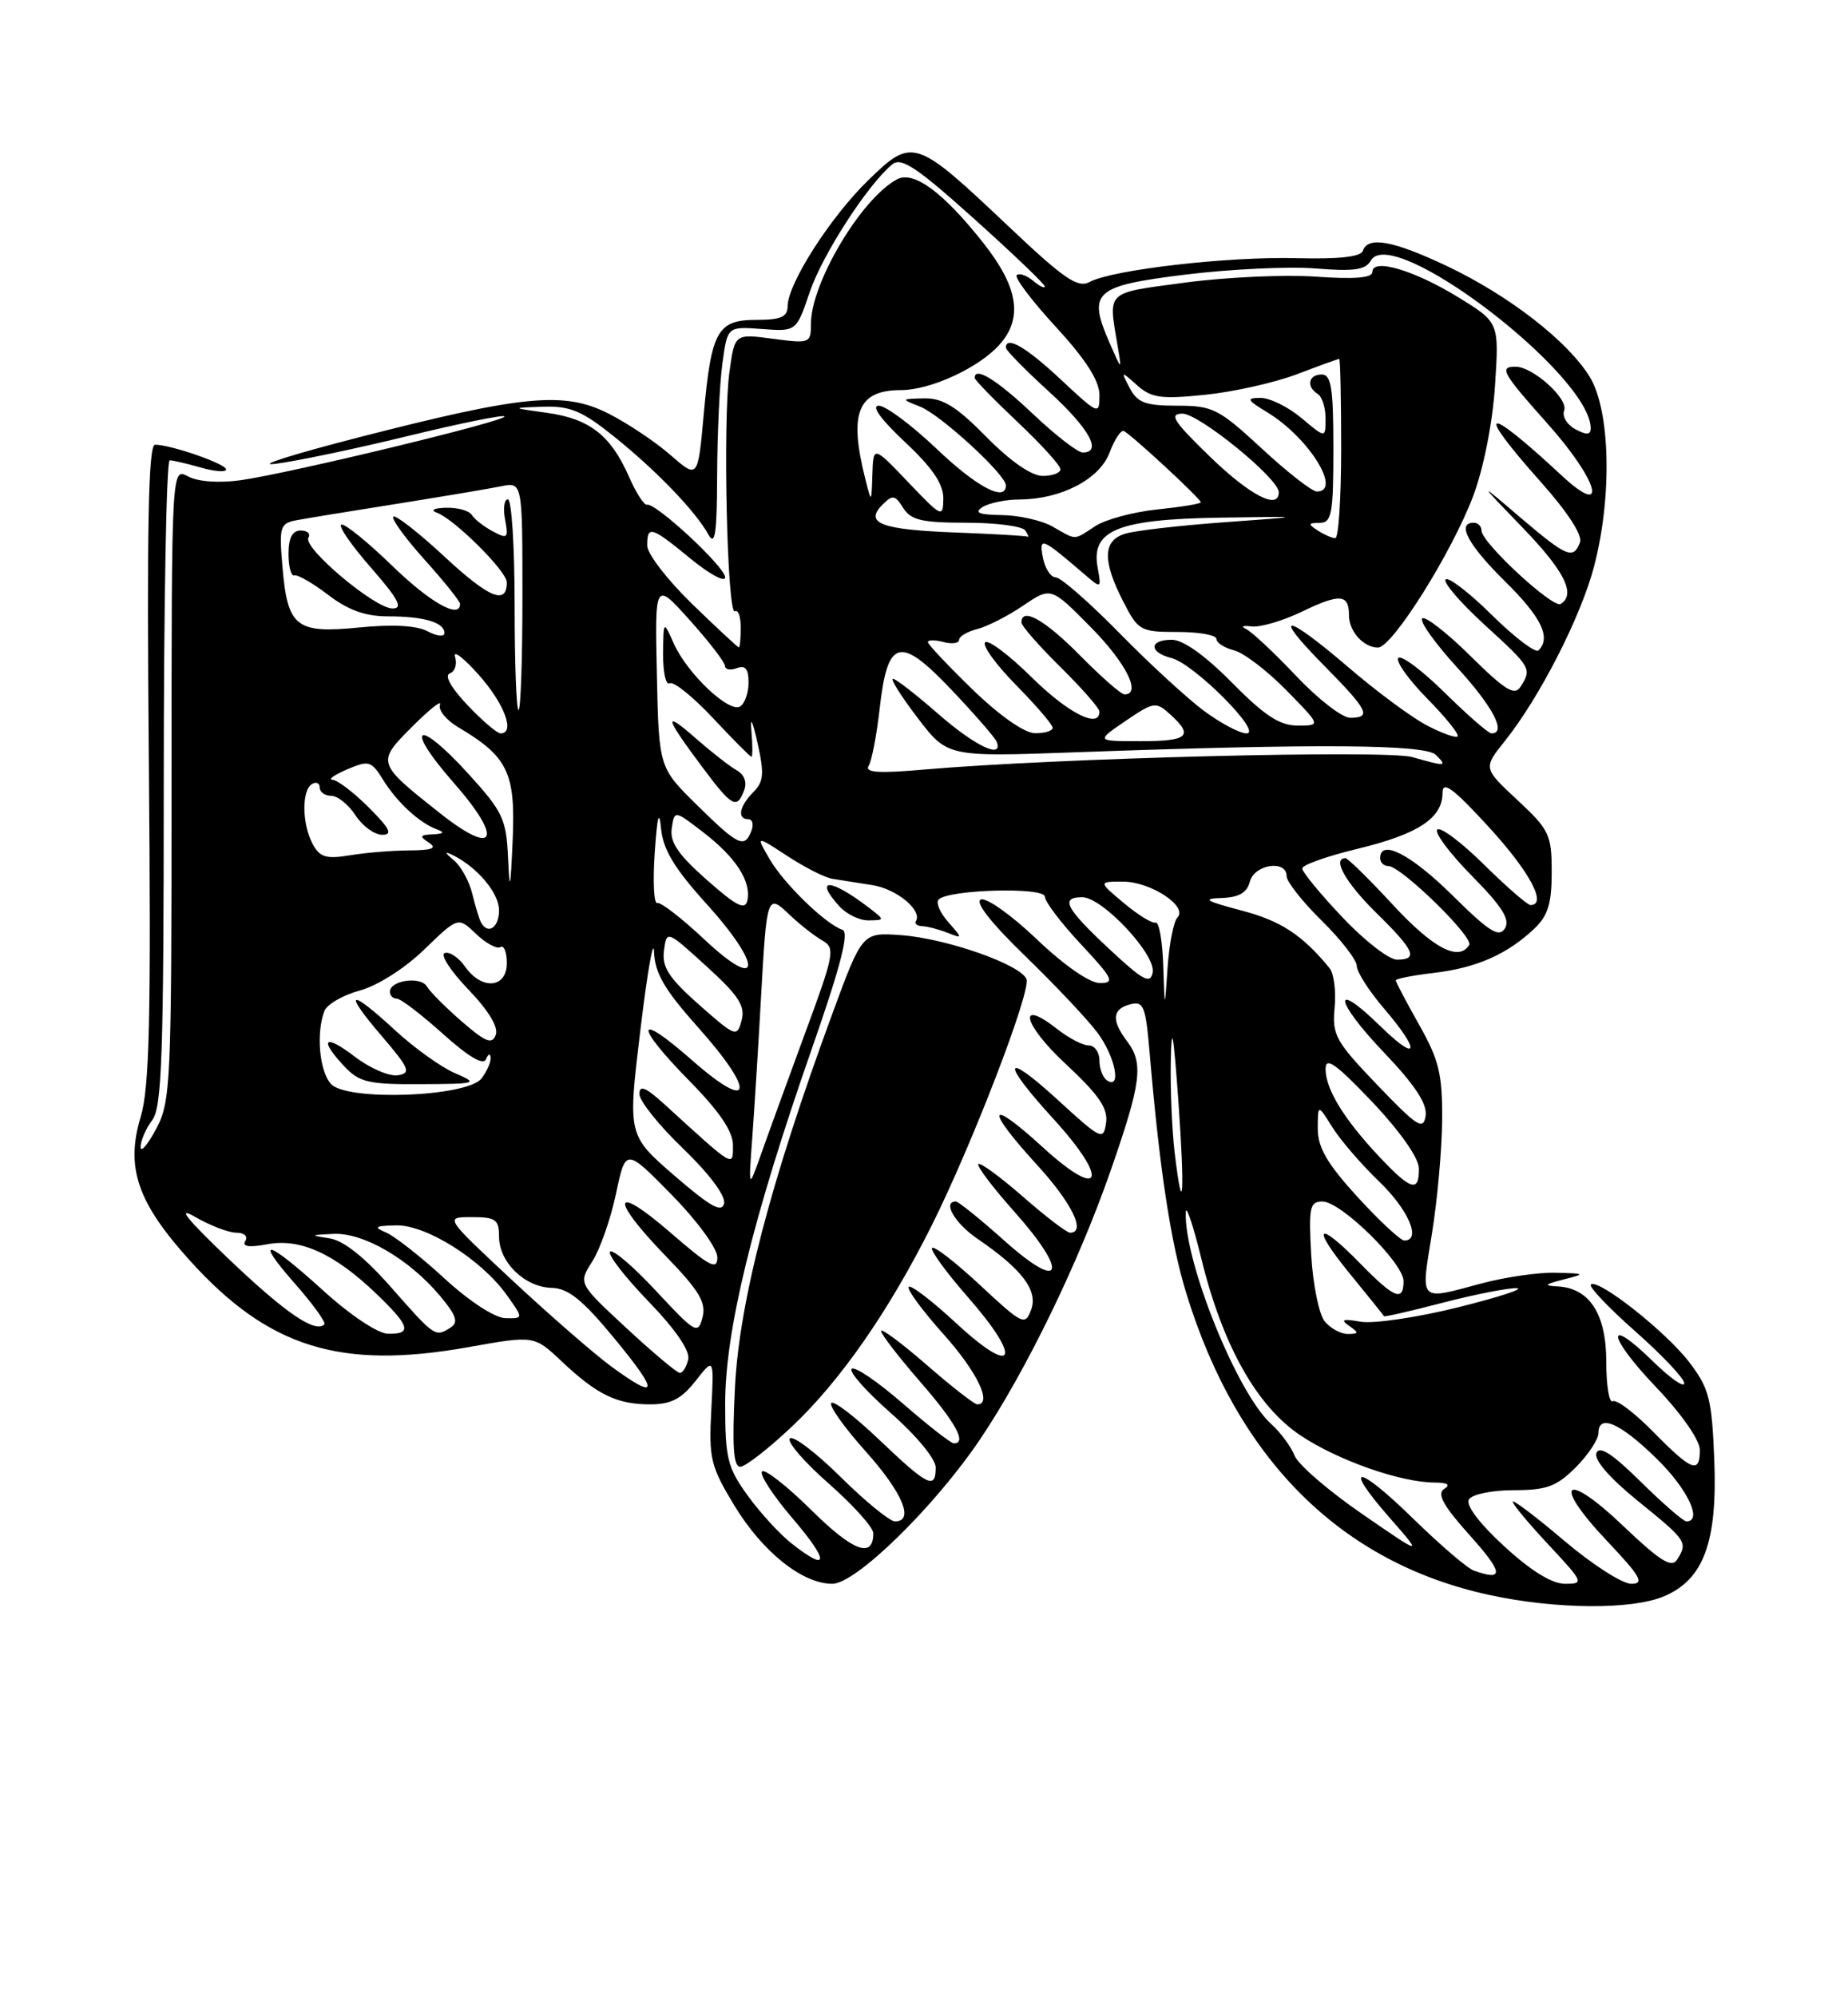 <?xml version="1.0" encoding="UTF-8" standalone="no"?>
<!DOCTYPE svg PUBLIC "-//W3C//DTD SVG 1.1//EN" "http://www.w3.org/Graphics/SVG/1.1/DTD/svg11.dtd" >
<svg xmlns="http://www.w3.org/2000/svg" xmlns:xlink="http://www.w3.org/1999/xlink" version="1.1" viewBox="0 0 237 256">
 <g >
 <path fill="currentColor"
d=" M 213.36 204.62 C 218.49 202.48 220.27 197.67 219.85 187.07 C 219.54 179.30 219.19 177.93 216.65 174.61 C 213.67 170.69 204.89 163.78 204.02 164.65 C 203.74 164.93 206.32 167.64 209.75 170.67 C 213.19 173.71 216.00 176.69 216.00 177.30 C 216.00 177.91 214.21 176.66 212.02 174.52 C 205.80 168.44 206.10 171.21 212.38 177.79 C 215.65 181.22 218.00 184.58 218.00 185.84 C 218.00 188.95 216.96 188.55 212.04 183.54 C 209.64 181.09 207.29 179.32 206.83 179.60 C 206.38 179.89 206.00 177.62 206.00 174.56 C 206.00 168.41 203.86 165.10 199.75 164.88 C 197.93 164.79 198.07 164.62 200.50 164.00 C 203.39 163.26 203.35 163.23 199.50 163.13 C 197.30 163.07 193.03 163.69 190.00 164.50 C 181.90 166.68 182.20 166.97 183.62 158.25 C 184.32 153.99 184.92 147.39 184.95 143.58 C 184.99 137.68 184.56 135.88 182.00 131.35 C 180.35 128.42 179.00 125.86 179.00 125.65 C 179.00 125.45 181.23 125.01 183.95 124.69 C 189.36 124.05 193.28 122.32 196.75 119.05 C 198.52 117.38 199.00 115.82 199.00 111.78 C 199.00 106.99 198.70 106.36 194.61 102.55 C 190.21 98.46 190.21 98.46 192.99 94.98 C 197.46 89.40 202.78 78.98 204.45 72.54 C 206.78 63.59 206.51 52.57 203.87 48.29 C 201.02 43.68 193.47 37.84 185.50 34.07 C 178.63 30.83 175.42 30.25 174.78 32.15 C 174.53 32.92 171.70 33.23 166.30 33.09 C 157.50 32.86 142.70 34.56 139.74 36.14 C 138.21 36.96 136.47 35.76 129.28 28.96 C 117.39 17.71 117.02 17.59 111.38 23.07 C 106.51 27.79 101.02 36.36 101.01 39.25 C 101.00 40.62 100.14 41.00 97.04 41.00 C 92.00 41.00 91.23 42.37 90.25 53.12 C 89.50 61.38 89.50 61.38 86.00 58.33 C 84.08 56.65 80.50 54.26 78.06 53.02 C 72.36 50.13 67.18 50.62 46.00 56.06 C 37.47 58.25 32.67 59.78 35.32 59.45 C 37.97 59.12 45.57 57.53 52.21 55.91 C 58.86 54.29 64.48 53.14 64.70 53.37 C 65.22 53.89 37.14 60.67 30.86 61.55 C 28.06 61.94 25.39 61.74 24.11 61.06 C 22.00 59.93 22.00 59.93 22.00 100.47 C 22.00 139.10 21.91 141.18 20.00 144.74 C 18.90 146.79 18.01 147.80 18.03 146.99 C 18.05 146.17 18.72 144.63 19.53 143.56 C 20.77 141.92 21.00 135.08 21.00 100.31 C 21.00 77.59 21.34 59.00 21.76 59.00 C 22.17 59.00 23.97 59.42 25.76 59.93 C 27.54 60.44 29.00 60.55 29.00 60.17 C 29.00 59.46 21.92 57.00 19.88 57.00 C 19.03 57.00 18.82 67.48 19.09 97.75 C 19.38 130.68 19.17 139.40 18.04 143.16 C 16.08 149.65 17.62 154.14 24.37 161.59 C 34.45 172.73 43.63 175.59 60.00 172.68 C 68.50 171.16 68.50 171.16 72.00 174.46 C 76.56 178.76 79.10 180.00 83.36 180.00 C 86.06 180.00 87.39 179.31 89.21 176.99 C 91.57 173.98 91.57 173.98 91.22 180.74 C 90.89 186.94 91.14 187.95 94.18 192.97 C 97.80 198.92 102.90 203.00 106.74 203.00 C 109.76 203.00 119.83 193.16 125.68 184.50 C 131.52 175.85 138.32 161.88 142.43 150.06 C 146.38 138.71 146.69 136.29 144.53 133.44 C 142.52 130.78 142.64 129.33 144.93 128.73 C 146.66 128.28 146.92 128.92 147.43 134.86 C 148.71 149.88 150.13 159.21 152.11 165.67 C 158.65 187.05 171.96 200.31 191.00 204.43 C 199.47 206.27 209.22 206.35 213.36 204.62 Z  M 192.90 198.18 C 189.69 195.23 187.94 192.90 188.39 192.18 C 188.79 191.53 191.36 191.00 194.14 191.00 C 198.35 191.00 199.62 190.53 202.08 188.08 C 203.68 186.47 205.00 184.48 205.00 183.67 C 205.00 181.15 207.83 182.41 212.52 187.02 C 216.45 190.88 218.39 195.00 216.28 195.00 C 215.89 195.00 213.25 192.71 210.42 189.92 C 206.79 186.34 205.12 185.25 204.74 186.24 C 204.40 187.11 206.42 189.44 210.10 192.42 C 216.33 197.46 216.48 197.69 215.08 199.91 C 214.38 201.01 212.88 200.07 208.19 195.60 C 200.64 188.40 198.94 189.94 206.09 197.50 C 210.42 202.08 210.94 203.00 209.20 203.00 C 208.05 203.00 204.16 200.50 200.56 197.44 C 196.95 194.38 194.00 192.15 194.00 192.48 C 194.00 192.81 196.09 195.32 198.64 198.04 C 203.11 202.83 203.18 203.00 200.71 203.00 C 199.03 203.00 196.32 201.33 192.90 198.18 Z  M 189.00 201.30 C 188.18 201.01 184.70 198.03 181.28 194.69 C 174.01 187.59 172.06 187.51 178.24 194.56 C 182.50 199.43 182.50 199.43 174.65 194.02 C 170.34 191.05 166.45 187.69 166.02 186.56 C 165.58 185.43 164.23 183.60 163.01 182.50 C 158.66 178.59 151.83 161.63 152.07 155.36 C 152.11 154.34 153.02 157.04 154.08 161.37 C 156.81 172.49 161.20 180.28 166.84 184.02 C 171.64 187.20 179.60 189.99 183.93 190.02 C 185.66 190.03 186.08 190.30 185.20 190.85 C 184.24 191.46 185.10 193.01 188.54 196.84 C 192.81 201.59 192.93 202.71 189.00 201.30 Z  M 101.53 197.84 C 100.02 196.66 97.48 193.89 95.89 191.69 C 93.29 188.10 93.00 186.91 93.00 179.92 C 93.00 170.56 96.49 156.27 104.07 134.55 C 107.80 123.89 108.94 119.48 108.05 119.18 C 105.88 118.46 100.57 113.31 98.71 110.13 C 96.93 107.07 96.93 107.07 100.98 109.72 C 103.21 111.18 105.81 112.50 106.76 112.64 C 107.72 112.79 110.02 113.16 111.89 113.45 C 115.02 113.95 118.31 116.69 117.46 118.07 C 117.25 118.40 117.63 118.69 118.29 118.71 C 118.96 118.74 120.40 119.12 121.50 119.55 C 123.47 120.33 123.48 120.31 121.59 118.16 C 120.54 116.97 119.99 115.67 120.38 115.29 C 121.67 114.00 134.00 113.67 134.00 114.93 C 134.00 115.56 136.09 118.32 138.64 121.04 C 142.74 125.43 143.02 126.00 141.06 126.00 C 139.74 126.00 136.48 123.74 132.98 120.40 C 129.75 117.32 126.52 115.02 125.80 115.29 C 124.98 115.60 127.09 118.29 131.50 122.56 C 135.35 126.29 139.51 130.70 140.75 132.37 C 143.01 135.40 143.87 139.66 142.00 138.50 C 141.45 138.16 141.00 137.01 141.00 135.94 C 141.00 134.87 140.39 134.00 139.63 134.00 C 138.88 134.00 137.09 133.07 135.64 131.94 C 130.41 127.81 131.16 131.24 136.61 136.31 C 140.93 140.33 142.12 142.06 141.85 143.92 C 141.52 146.21 141.23 146.08 135.75 141.06 C 128.64 134.55 128.24 135.92 135.08 143.39 C 142.32 151.32 141.35 154.00 133.75 147.06 C 126.67 140.59 126.23 141.91 133.00 149.31 C 137.49 154.22 139.33 158.00 137.23 158.00 C 136.81 158.00 134.09 155.92 131.19 153.38 C 128.28 150.84 125.71 148.96 125.47 149.20 C 125.23 149.44 127.31 152.19 130.09 155.31 C 137.12 163.20 136.28 165.70 128.84 159.05 C 125.73 156.27 122.91 154.00 122.59 154.00 C 120.83 154.00 122.45 156.80 125.36 158.78 C 131.08 162.68 133.15 165.41 132.24 167.87 C 131.47 169.95 131.15 169.80 125.67 164.70 C 122.50 161.75 119.74 159.62 119.53 159.96 C 119.32 160.30 121.40 163.14 124.15 166.28 C 131.16 174.28 130.19 176.58 122.71 169.67 C 119.53 166.72 116.75 164.60 116.53 164.95 C 116.31 165.30 118.34 168.04 121.03 171.04 C 125.33 175.85 127.32 180.00 125.33 180.00 C 124.96 180.00 122.03 177.72 118.83 174.93 C 115.62 172.14 113.00 170.20 113.00 170.60 C 113.00 171.01 115.25 173.93 118.00 177.09 C 122.60 182.38 124.03 185.00 122.33 185.00 C 121.96 185.00 119.01 182.70 115.78 179.89 C 112.54 177.07 109.59 175.07 109.22 175.45 C 108.85 175.82 111.12 178.38 114.27 181.14 C 117.50 183.98 120.00 187.00 120.00 188.08 C 120.00 190.98 119.01 190.49 112.77 184.55 C 109.63 181.55 106.85 179.43 106.60 179.84 C 106.34 180.25 108.34 183.04 111.03 186.04 C 115.76 191.32 117.30 195.00 114.78 195.00 C 114.11 195.00 110.97 192.44 107.81 189.31 C 104.64 186.18 101.71 183.95 101.30 184.37 C 100.89 184.78 103.12 187.38 106.27 190.14 C 109.42 192.91 112.00 195.78 112.00 196.52 C 112.00 199.81 109.41 198.85 104.09 193.59 C 100.96 190.49 98.09 188.24 97.73 188.60 C 97.37 188.97 99.13 191.68 101.66 194.63 C 106.39 200.17 106.33 201.62 101.53 197.84 Z  M 101.61 182.80 C 107.81 176.94 114.00 168.03 119.49 157.07 C 124.69 146.67 132.24 127.06 131.64 125.50 C 130.92 123.63 121.36 120.28 115.54 119.86 C 110.58 119.50 110.58 119.50 106.72 130.00 C 98.80 151.54 94.83 166.76 94.26 177.75 C 93.88 185.31 94.05 188.00 94.93 188.00 C 95.58 188.00 98.59 185.66 101.61 182.80 Z  M 111.50 116.39 C 106.55 112.58 104.28 112.45 107.65 116.17 C 108.57 117.18 110.25 117.99 111.40 117.97 C 113.49 117.94 113.49 117.93 111.50 116.39 Z  M 78.40 175.15 C 76.26 173.58 70.56 168.63 65.75 164.15 C 57.01 156.00 57.01 156.00 60.50 156.00 C 63.57 156.00 64.00 156.31 64.00 158.50 C 64.00 161.78 67.30 164.98 70.75 165.07 C 72.88 165.12 74.70 166.59 78.81 171.57 C 84.58 178.56 84.46 179.58 78.40 175.15 Z  M 80.33 170.22 C 74.16 164.50 74.16 164.50 75.96 161.68 C 76.95 160.13 78.32 156.22 79.00 153.00 C 80.24 147.14 80.24 147.14 86.12 153.12 C 89.42 156.48 92.00 160.01 92.00 161.16 C 92.00 162.86 91.01 162.34 86.00 158.00 C 78.55 151.55 78.13 153.51 85.36 160.97 C 89.68 165.43 90.59 166.95 90.10 168.85 C 89.51 171.07 89.20 170.90 84.17 165.50 C 81.26 162.36 78.59 160.08 78.24 160.43 C 77.90 160.77 80.10 163.63 83.14 166.78 C 86.65 170.41 88.52 173.14 88.26 174.25 C 88.04 175.21 87.55 175.99 87.18 175.97 C 86.80 175.95 83.72 173.36 80.33 170.22 Z  M 41.50 165.46 C 34.15 158.78 32.41 158.39 37.93 164.65 C 40.18 167.21 41.83 169.51 41.59 169.75 C 40.43 170.90 36.64 168.32 29.41 161.44 C 23.98 156.27 22.59 154.56 25.00 155.96 C 26.93 157.08 29.31 157.99 30.31 158.00 C 31.33 158.00 31.83 158.46 31.46 159.06 C 31.02 159.78 31.93 159.92 34.28 159.48 C 38.50 158.68 42.89 160.68 48.25 165.81 C 52.58 169.96 52.89 171.02 49.75 170.95 C 48.47 170.93 44.91 168.56 41.50 165.46 Z  M 50.22 165.07 C 46.79 161.16 44.06 158.99 42.25 158.72 C 39.71 158.33 39.75 158.29 42.77 158.15 C 46.61 157.97 52.44 161.36 56.40 166.06 C 58.51 168.57 58.83 169.49 57.81 170.14 C 55.81 171.41 55.80 171.40 50.22 165.07 Z  M 169.90 169.38 C 169.16 168.48 168.38 164.66 168.16 160.88 C 167.82 154.74 167.97 154.00 169.60 154.00 C 171.97 154.00 180.00 161.88 180.00 164.21 C 180.00 166.89 178.81 166.41 174.50 162.00 C 168.91 156.28 168.04 157.06 173.11 163.25 C 175.47 166.14 177.44 168.59 177.49 168.70 C 177.54 168.82 180.93 168.04 185.04 166.97 C 189.14 165.91 193.40 165.07 194.50 165.11 C 195.60 165.16 192.22 166.26 187.00 167.56 C 181.78 168.86 176.15 169.69 174.50 169.41 C 172.22 169.01 171.86 169.13 173.00 169.92 C 174.31 170.84 174.29 170.97 172.87 170.98 C 171.98 170.99 170.64 170.27 169.90 169.38 Z  M 57.00 163.86 C 53.98 161.08 50.60 158.43 49.50 157.97 C 47.85 157.27 48.08 157.12 50.82 157.06 C 54.69 156.99 61.75 161.44 65.00 166.00 C 67.14 169.00 67.14 169.00 64.82 168.95 C 63.47 168.93 60.20 166.80 57.00 163.86 Z  M 174.10 153.42 C 170.21 149.16 169.00 147.09 169.00 144.67 C 169.01 141.50 169.01 141.50 170.88 144.50 C 171.92 146.15 174.62 149.28 176.88 151.45 C 180.64 155.06 182.32 159.00 180.10 159.00 C 179.61 159.00 176.91 156.49 174.10 153.42 Z  M 86.50 150.69 C 80.50 145.50 80.50 145.50 82.13 132.00 C 83.02 124.58 83.81 120.08 83.88 122.00 C 83.98 124.74 85.22 126.86 89.58 131.74 C 97.00 140.06 96.47 142.68 88.75 135.89 C 81.43 129.46 81.27 131.28 88.50 138.63 C 92.28 142.48 94.00 145.02 94.00 146.78 C 94.00 149.64 94.26 149.79 85.25 141.57 C 82.82 139.36 82.00 139.01 82.00 140.22 C 82.00 141.11 84.52 144.26 87.61 147.22 C 90.95 150.44 93.08 153.27 92.86 154.25 C 92.58 155.50 91.10 154.66 86.50 150.69 Z  M 150.65 147.77 C 150.30 144.87 150.08 139.57 150.15 136.00 C 150.25 131.05 150.48 132.24 151.11 140.95 C 151.97 153.00 151.72 156.71 150.65 147.77 Z  M 96.50 145.50 C 96.78 141.65 97.27 133.78 97.59 128.00 C 98.33 114.65 98.38 114.49 101.27 117.26 C 102.56 118.49 104.44 119.96 105.44 120.53 C 107.15 121.50 107.02 122.22 103.21 132.53 C 100.99 138.56 98.45 145.53 97.58 148.00 C 95.98 152.50 95.98 152.50 96.50 145.50 Z  M 176.88 148.25 C 172.34 143.42 170.00 139.60 170.00 137.01 C 170.00 135.40 171.30 136.32 175.97 141.22 C 179.54 144.99 181.94 148.40 181.97 149.75 C 182.01 152.89 180.95 152.58 176.88 148.25 Z  M 176.65 139.08 C 171.29 133.49 170.82 132.65 171.16 129.15 C 171.36 127.04 171.07 124.77 170.51 124.09 C 167.02 119.83 164.26 118.02 159.21 116.70 C 154.62 115.49 154.11 115.18 156.63 115.10 C 158.88 115.03 159.92 114.43 160.29 113.00 C 160.87 110.78 165.00 110.16 165.00 112.29 C 165.00 113.00 167.03 115.57 169.50 118.00 C 171.97 120.43 174.00 123.04 174.00 123.80 C 174.00 124.56 175.57 127.02 177.50 129.27 C 182.25 134.82 181.93 136.32 177.02 131.52 C 170.75 125.40 171.13 128.23 177.46 134.87 C 181.48 139.08 183.06 141.49 182.83 143.02 C 182.54 144.91 181.77 144.42 176.65 139.08 Z  M 42.44 138.93 C 40.96 137.30 40.53 132.40 41.60 129.59 C 41.93 128.73 43.97 127.55 46.13 126.96 C 48.40 126.35 51.90 124.13 54.41 121.70 C 58.75 117.50 58.75 117.50 61.05 119.70 C 62.32 120.91 63.72 121.67 64.18 121.39 C 64.63 121.11 65.00 122.03 65.00 123.44 C 65.00 126.68 61.78 126.95 59.64 123.89 C 58.82 122.73 57.66 121.95 57.04 122.15 C 56.43 122.36 57.78 124.45 60.05 126.81 C 62.66 129.53 63.96 131.67 63.58 132.65 C 63.10 133.90 62.28 133.58 59.24 130.94 C 57.18 129.16 55.16 127.13 54.75 126.44 C 53.95 125.09 50.00 125.65 50.00 127.12 C 50.00 127.60 50.40 128.00 50.89 128.00 C 51.38 128.00 54.04 130.03 56.80 132.51 C 60.10 135.47 62.00 136.59 62.33 135.76 C 62.61 135.07 62.88 134.98 62.92 135.56 C 62.96 136.14 62.44 137.34 61.75 138.23 C 59.90 140.60 44.46 141.17 42.44 138.93 Z  M 58.31 137.53 C 56.55 136.77 53.12 134.31 50.69 132.07 C 44.76 126.60 43.92 126.92 48.92 132.75 C 52.52 136.96 52.76 137.54 51.02 137.82 C 49.93 137.99 47.46 136.93 45.52 135.45 C 41.59 132.45 40.84 133.14 44.17 136.69 C 46.08 138.72 47.27 139.00 53.92 138.96 C 61.27 138.92 61.40 138.88 58.31 137.53 Z  M 89.65 128.78 C 85.78 125.35 84.88 123.97 85.15 121.86 C 85.50 119.21 85.50 119.21 90.61 123.86 C 94.73 127.60 95.60 128.94 95.11 130.78 C 94.52 132.98 94.35 132.92 89.65 128.78 Z  M 149.18 123.75 C 149.08 120.59 148.64 118.11 148.20 118.25 C 147.76 118.39 145.93 117.26 144.13 115.75 C 140.85 113.00 140.85 113.00 144.02 113.00 C 147.56 113.00 152.41 116.19 151.00 117.60 C 150.52 118.10 149.95 120.97 149.74 124.00 C 149.37 129.50 149.37 129.50 149.18 123.75 Z  M 142.23 121.61 C 136.65 116.40 135.92 115.00 138.80 115.00 C 141.37 115.00 148.27 122.36 147.83 124.64 C 147.53 126.19 146.60 125.69 142.23 121.61 Z  M 90.29 120.37 C 87.42 117.68 84.72 115.59 84.29 115.74 C 83.86 115.89 83.71 112.97 83.97 109.25 C 84.28 104.69 84.54 103.68 84.77 106.14 C 85.03 108.89 86.45 111.26 90.63 115.88 C 97.89 123.90 97.63 127.27 90.29 120.37 Z  M 172.15 117.56 C 169.32 114.57 167.00 111.76 167.01 111.31 C 167.01 110.86 170.22 109.73 174.15 108.78 C 181.88 106.91 185.00 104.86 185.00 101.62 C 185.00 100.01 186.35 101.01 190.95 106.02 C 196.18 111.72 198.47 116.00 196.28 116.00 C 195.89 116.00 193.20 113.66 190.31 110.81 C 187.41 107.95 184.73 105.94 184.33 106.33 C 183.94 106.73 185.94 109.40 188.77 112.27 C 192.66 116.21 193.70 117.87 193.00 119.00 C 192.24 120.22 190.98 119.42 186.26 114.75 C 180.94 109.50 177.00 107.47 177.00 110.00 C 177.00 110.55 177.47 111.00 178.04 111.00 C 179.67 111.00 189.03 120.13 188.42 121.12 C 187.09 123.28 183.80 121.55 178.66 116.00 C 175.61 112.70 172.86 110.00 172.55 110.00 C 170.80 110.00 172.58 113.15 176.50 117.00 C 181.43 121.84 181.94 123.00 179.15 123.00 C 178.12 123.00 174.97 120.55 172.15 117.56 Z  M 61.70 118.25 C 61.47 117.84 60.96 116.18 60.57 114.56 C 60.18 112.95 59.11 111.00 58.18 110.24 C 57.04 109.30 56.98 109.08 58.00 109.57 C 61.18 111.11 64.00 114.45 64.00 116.67 C 64.00 118.89 62.59 119.85 61.70 118.25 Z  M 90.65 112.78 C 86.98 109.55 85.88 107.93 86.15 106.17 C 86.50 103.84 86.50 103.84 90.18 106.67 C 94.36 109.88 96.36 112.96 95.85 115.40 C 95.57 116.71 94.47 116.16 90.65 112.78 Z  M 65.16 110.00 C 64.93 104.96 64.50 104.05 60.03 99.14 C 53.44 91.90 51.73 92.98 58.17 100.31 C 64.61 107.64 63.58 109.90 56.40 104.21 C 48.29 97.79 48.27 97.73 52.88 93.12 C 55.09 90.91 56.69 89.65 56.43 90.32 C 56.17 91.00 57.21 92.28 58.73 93.19 C 65.13 96.98 66.12 99.01 65.75 107.61 C 65.47 114.04 65.36 114.49 65.16 110.00 Z  M 40.10 108.18 C 38.73 105.62 38.67 101.32 40.00 100.50 C 40.55 100.16 41.00 100.36 41.00 100.94 C 41.00 101.52 41.66 102.00 42.48 102.00 C 43.29 102.00 44.69 103.12 45.59 104.50 C 46.49 105.88 48.03 107.00 49.02 107.00 C 50.40 107.00 50.02 106.22 47.30 103.50 C 45.38 101.58 43.28 99.98 42.65 99.95 C 42.02 99.93 42.85 99.33 44.50 98.62 C 47.30 97.43 47.61 97.51 49.11 99.92 C 50.92 102.84 53.78 105.47 56.00 106.29 C 57.08 106.69 56.94 106.87 55.50 106.94 C 53.84 107.01 53.75 107.19 55.00 108.00 C 56.11 108.72 55.45 108.98 52.50 109.00 C 50.30 109.01 46.86 109.29 44.85 109.63 C 41.83 110.13 41.00 109.87 40.10 108.18 Z  M 89.39 103.19 C 84.50 98.38 84.50 98.38 84.24 86.44 C 83.98 74.50 83.98 74.50 88.47 79.50 C 90.94 82.25 92.97 84.89 92.98 85.36 C 92.99 85.83 93.67 85.95 94.50 85.64 C 95.58 85.22 96.00 85.74 96.00 87.47 C 96.00 88.80 95.51 90.18 94.92 90.55 C 93.51 91.42 88.13 86.33 86.42 82.50 C 85.08 79.50 85.08 79.50 85.04 83.81 C 85.02 86.18 85.40 87.87 85.88 87.58 C 86.36 87.28 88.85 89.28 91.42 92.02 C 93.98 94.76 96.21 97.00 96.37 97.00 C 96.52 97.00 96.53 95.54 96.37 93.75 C 96.19 91.73 96.49 92.28 97.15 95.22 C 98.03 99.18 97.95 100.20 96.60 101.54 C 94.81 103.34 94.50 105.00 95.97 105.00 C 96.50 105.00 96.68 105.67 96.36 106.50 C 95.49 108.78 94.68 108.40 89.39 103.19 Z  M 95.43 101.31 C 95.83 100.27 95.46 99.28 94.48 98.73 C 93.60 98.24 91.26 96.41 89.27 94.67 C 85.03 90.94 85.21 91.82 90.00 98.23 C 93.88 103.43 94.49 103.77 95.43 101.31 Z  M 111.40 98.16 C 111.80 97.52 112.43 94.23 112.81 90.85 C 113.83 81.82 115.38 81.41 122.07 88.46 C 125.06 91.61 127.65 94.59 127.83 95.09 C 128.66 97.35 125.02 95.61 120.32 91.50 C 117.49 89.03 114.88 87.00 114.52 87.00 C 114.15 87.00 115.57 89.25 117.68 92.01 C 121.50 97.02 121.50 97.02 138.00 96.42 C 168.87 95.30 182.78 95.40 184.14 96.75 C 185.65 98.25 185.44 98.27 181.13 97.04 C 177.81 96.09 135.53 97.16 118.59 98.63 C 112.69 99.15 110.87 99.03 111.40 98.16 Z  M 144.34 92.41 C 147.98 89.94 148.24 89.90 150.08 91.57 C 153.13 94.33 152.39 95.00 146.27 95.00 C 140.54 95.00 140.54 95.00 144.34 92.41 Z  M 183.00 92.98 C 181.07 91.98 176.57 88.65 173.00 85.59 C 164.77 78.54 162.96 78.37 169.78 85.28 C 175.47 91.04 175.95 92.00 173.15 92.00 C 172.12 92.00 168.99 89.57 166.18 86.59 C 163.37 83.62 160.49 80.93 159.78 80.61 C 159.08 80.29 159.40 80.15 160.50 80.29 C 161.60 80.43 164.53 79.58 167.00 78.38 C 171.85 76.05 173.00 76.14 173.00 78.86 C 173.00 80.92 174.87 83.00 176.72 83.00 C 178.56 83.00 186.25 70.74 188.96 63.50 C 190.27 59.99 191.43 54.14 191.73 49.42 C 192.26 41.33 192.26 41.33 187.05 38.12 C 181.37 34.63 176.00 33.04 176.00 34.86 C 176.00 35.62 173.71 35.81 168.75 35.46 C 164.76 35.18 157.22 35.52 152.00 36.22 C 141.63 37.62 142.13 37.14 143.36 44.50 C 143.86 47.50 143.86 47.50 142.38 44.13 C 139.42 37.41 140.23 36.66 152.00 35.20 C 157.78 34.49 165.30 34.13 168.72 34.41 C 173.64 34.81 175.13 34.60 175.80 33.40 C 178.50 28.58 204.00 48.03 204.00 54.90 C 204.00 55.75 203.47 55.78 202.04 55.02 C 200.96 54.44 200.31 53.36 200.60 52.61 C 201.17 51.12 196.58 47.00 194.37 47.00 C 192.21 47.00 192.65 47.79 198.50 54.34 C 205.04 61.67 206.35 66.59 200.25 60.92 C 190.34 51.71 189.01 52.14 197.60 61.77 C 201.03 65.62 202.98 68.61 202.63 69.52 C 201.77 71.75 200.94 71.40 194.98 66.33 C 189.50 61.65 189.50 61.65 195.25 67.61 C 200.65 73.19 202.14 76.18 200.15 77.41 C 199.16 78.02 190.00 69.54 190.00 68.02 C 190.00 67.46 189.55 67.00 189.00 67.00 C 186.76 67.00 188.28 69.85 193.00 74.50 C 197.68 79.11 198.95 81.72 197.31 83.36 C 196.93 83.74 194.24 81.70 191.33 78.83 C 188.43 75.96 185.76 73.91 185.40 74.27 C 185.04 74.63 187.28 77.23 190.37 80.06 C 196.38 85.55 196.47 85.70 195.02 88.00 C 194.25 89.23 193.06 88.50 188.56 84.06 C 185.53 81.07 182.75 78.91 182.39 79.27 C 182.03 79.64 184.05 82.46 186.87 85.55 C 191.48 90.59 193.26 94.00 191.28 94.00 C 190.89 94.00 188.20 91.66 185.31 88.81 C 182.41 85.95 179.73 83.94 179.34 84.33 C 178.95 84.72 180.59 87.05 183.00 89.50 C 185.41 91.95 187.18 94.15 186.94 94.39 C 186.70 94.62 184.93 93.99 183.00 92.98 Z  M 59.95 90.37 C 57.84 88.15 56.96 86.57 57.69 86.31 C 58.35 86.07 58.65 85.11 58.36 84.19 C 58.08 83.26 59.44 84.30 61.40 86.50 C 64.69 90.19 66.11 94.00 64.20 94.00 C 63.75 94.00 61.84 92.37 59.95 90.37 Z  M 124.75 88.40 C 121.59 85.33 119.00 82.59 119.00 82.30 C 119.00 82.01 119.90 82.00 121.00 82.29 C 122.10 82.58 123.00 82.45 123.00 82.01 C 123.00 81.58 124.05 80.95 125.32 80.63 C 126.60 80.31 129.25 78.96 131.21 77.63 C 134.78 75.21 134.78 75.21 139.89 80.39 C 144.43 84.98 146.44 89.00 144.21 89.00 C 143.78 89.00 141.21 86.75 138.50 84.00 C 134.01 79.45 131.00 77.75 131.00 79.79 C 131.00 80.22 133.25 82.79 136.00 85.50 C 138.75 88.21 141.00 90.78 141.00 91.21 C 141.00 93.46 136.97 91.41 132.31 86.81 C 129.41 83.95 126.73 81.94 126.34 82.33 C 125.94 82.72 127.73 85.19 130.31 87.81 C 132.89 90.43 135.00 92.89 135.00 93.28 C 135.00 93.68 133.99 93.99 132.75 93.98 C 131.39 93.97 128.22 91.75 124.75 88.40 Z  M 154.40 91.11 C 152.26 89.52 147.36 85.02 143.53 81.11 C 139.69 77.20 136.03 74.00 135.39 74.00 C 134.76 74.00 134.02 72.87 133.75 71.49 C 133.23 68.76 133.57 68.89 138.89 73.45 C 141.27 75.50 141.27 75.50 140.76 72.69 C 139.91 67.96 143.38 66.55 156.44 66.35 C 167.50 66.18 167.50 66.18 157.00 66.94 C 151.22 67.36 145.49 68.02 144.25 68.42 C 141.44 69.31 141.37 71.85 144.02 77.04 C 145.97 80.85 146.23 81.00 151.02 81.00 C 153.76 81.00 156.00 81.40 156.00 81.89 C 156.00 82.38 157.01 83.04 158.25 83.35 C 159.49 83.66 162.51 85.96 164.96 88.46 C 169.42 93.00 169.42 93.00 166.42 93.00 C 164.12 93.00 162.18 91.73 158.00 87.50 C 154.57 84.02 151.73 82.00 150.28 82.00 C 147.34 82.00 147.32 83.61 150.25 84.35 C 153.13 85.07 162.02 94.00 159.86 94.00 C 159.00 94.00 156.55 92.70 154.40 91.11 Z  M 66.00 77.50 C 66.00 70.08 65.61 64.00 65.14 64.00 C 64.66 64.00 64.50 65.17 64.78 66.61 C 65.23 68.99 65.09 69.12 63.19 68.10 C 62.05 67.49 60.83 66.54 60.50 65.99 C 60.16 65.45 58.67 65.04 57.19 65.08 C 55.66 65.12 55.15 65.39 56.00 65.70 C 58.25 66.51 65.00 73.22 65.00 74.64 C 65.00 77.59 62.75 76.67 57.04 71.38 C 53.69 68.27 50.72 65.95 50.44 66.22 C 50.17 66.50 51.98 68.99 54.47 71.76 C 56.96 74.53 59.00 77.07 59.00 77.40 C 59.00 79.40 55.19 77.26 50.27 72.49 C 47.14 69.46 44.22 67.09 43.78 67.24 C 43.34 67.39 45.04 69.87 47.57 72.75 C 51.12 76.82 51.74 78.00 50.33 77.99 C 48.06 77.99 38.78 70.17 39.55 68.92 C 39.86 68.41 39.42 68.00 38.56 68.00 C 37.49 68.00 37.00 68.95 37.00 71.00 C 37.00 72.65 37.34 73.89 37.75 73.75 C 38.16 73.62 40.12 74.74 42.09 76.25 C 44.66 78.21 46.86 79.00 49.76 79.00 C 54.37 79.00 57.00 79.78 57.00 81.14 C 57.00 81.65 56.03 81.55 54.85 80.92 C 53.45 80.17 50.36 80.00 46.01 80.43 C 37.92 81.23 36.86 80.37 36.21 72.49 C 35.79 67.45 35.91 67.07 38.13 66.66 C 39.43 66.42 45.22 65.47 51.00 64.56 C 56.78 63.64 62.74 62.64 64.25 62.33 C 67.00 61.77 67.00 61.77 67.00 76.38 C 67.00 84.42 66.78 91.00 66.50 91.00 C 66.22 91.00 66.00 84.92 66.00 77.50 Z  M 88.75 77.40 C 85.59 74.33 83.00 70.97 83.00 69.92 C 83.00 67.30 83.50 67.45 88.58 71.62 C 91.01 73.61 93.00 74.68 93.00 74.00 C 93.00 72.67 84.04 64.37 82.97 64.69 C 82.62 64.80 81.58 63.18 80.66 61.09 C 78.32 55.79 75.62 53.68 70.19 52.92 C 65.50 52.27 65.50 52.27 69.66 52.13 C 73.10 52.02 74.66 52.67 78.66 55.88 C 84.11 60.24 89.19 65.51 90.84 68.50 C 91.70 70.07 91.95 68.44 91.97 60.89 C 91.99 55.60 92.29 49.16 92.65 46.56 C 93.29 41.84 93.29 41.84 97.71 42.17 C 102.13 42.50 102.13 42.50 103.85 37.42 C 105.48 32.64 111.25 23.70 114.41 21.08 C 115.58 20.11 117.52 21.40 124.92 28.04 C 129.91 32.52 134.00 36.43 134.00 36.72 C 134.00 37.01 133.31 36.68 132.48 35.98 C 131.64 35.28 130.70 34.97 130.39 35.27 C 130.08 35.58 132.34 38.57 135.42 41.91 C 139.26 46.09 141.00 48.81 141.00 50.63 C 141.00 53.22 140.90 53.18 136.04 48.64 C 131.58 44.47 129.00 42.98 129.00 44.57 C 129.00 44.89 131.47 47.41 134.50 50.17 C 139.71 54.93 141.41 58.00 138.85 58.00 C 138.21 58.00 135.31 55.75 132.41 53.00 C 127.82 48.66 125.00 46.93 125.00 48.44 C 125.00 48.69 127.47 51.23 130.50 54.09 C 133.53 56.95 136.00 59.67 136.00 60.15 C 136.00 60.62 134.97 61.00 133.71 61.00 C 132.29 61.00 129.56 59.11 126.50 56.00 C 122.67 52.11 120.90 51.01 118.54 51.06 C 115.51 51.13 115.50 51.13 118.00 52.12 C 120.62 53.15 129.00 60.84 129.00 62.21 C 129.00 64.41 125.25 62.42 120.09 57.50 C 116.91 54.48 113.59 52.00 112.70 52.00 C 111.69 52.00 112.95 53.74 116.04 56.64 C 119.57 59.94 120.99 62.03 120.98 63.89 C 120.95 66.40 120.78 66.32 116.48 61.81 C 112.00 57.12 112.00 57.12 111.88 60.81 C 111.76 64.50 111.76 64.50 111.00 61.50 C 108.82 52.93 109.98 50.00 115.56 50.00 C 119.33 50.00 125.56 47.13 128.18 44.18 C 131.23 40.76 130.59 36.80 126.10 31.13 C 120.95 24.62 117.17 21.84 115.03 22.99 C 110.46 25.43 104.00 36.28 104.00 41.50 C 104.00 44.00 103.86 44.05 99.11 43.42 C 94.22 42.77 94.22 42.77 93.55 47.67 C 92.68 53.93 93.26 78.96 94.25 78.35 C 94.66 78.09 95.00 79.03 95.00 80.44 C 95.00 81.85 94.89 82.99 94.75 82.98 C 94.61 82.97 91.91 80.46 88.75 77.40 Z  M 122.51 68.25 C 112.97 67.89 110.80 67.06 113.19 64.67 C 114.47 63.39 114.79 63.44 115.83 65.10 C 116.81 66.67 118.23 67.00 123.95 67.00 C 127.76 67.00 131.16 67.45 131.50 68.00 C 131.84 68.55 131.98 68.91 131.81 68.79 C 131.64 68.68 127.45 68.44 122.51 68.25 Z  M 135.00 67.50 C 133.62 66.71 130.70 66.05 128.50 66.02 C 125.54 65.98 124.89 65.72 126.00 65.00 C 126.83 64.47 128.98 64.02 130.78 64.02 C 136.08 63.99 141.02 61.42 142.30 58.01 C 142.93 56.34 143.75 55.10 144.11 55.24 C 144.96 55.57 154.00 63.93 154.00 64.38 C 154.00 64.57 151.49 64.98 148.42 65.30 C 145.35 65.61 141.77 66.58 140.46 67.44 C 137.64 69.28 138.11 69.28 135.00 67.50 Z  M 169.00 68.00 C 167.72 67.17 167.75 67.03 169.25 67.02 C 170.79 67.00 171.00 65.88 171.00 57.50 C 171.00 49.72 170.73 48.00 169.50 48.00 C 167.80 48.00 167.49 49.57 169.00 50.50 C 169.55 50.84 170.00 52.26 170.00 53.65 C 170.00 56.18 170.00 56.18 166.92 53.59 C 165.23 52.17 162.87 51.00 161.67 51.00 C 159.76 51.01 159.88 51.24 162.59 52.89 C 167.86 56.11 172.15 63.00 168.88 63.00 C 168.27 63.00 165.09 60.52 161.83 57.50 C 156.30 52.39 155.54 52.00 150.98 52.00 C 146.91 52.00 145.87 51.62 144.89 49.75 C 143.72 47.52 143.73 47.51 145.84 49.39 C 147.66 51.01 148.91 51.18 154.57 50.60 C 158.20 50.23 163.50 49.04 166.34 47.96 C 169.18 46.88 171.61 46.00 171.75 46.00 C 171.89 46.00 172.00 51.17 172.00 57.50 C 172.00 63.83 171.66 68.99 171.25 68.98 C 170.84 68.98 169.82 68.53 169.00 68.00 Z  M 155.16 58.52 C 150.49 53.99 149.87 53.04 151.64 53.02 C 153.76 53.00 164.00 61.34 164.00 63.09 C 164.00 65.42 160.32 63.51 155.16 58.52 Z "/>
</g>
</svg>